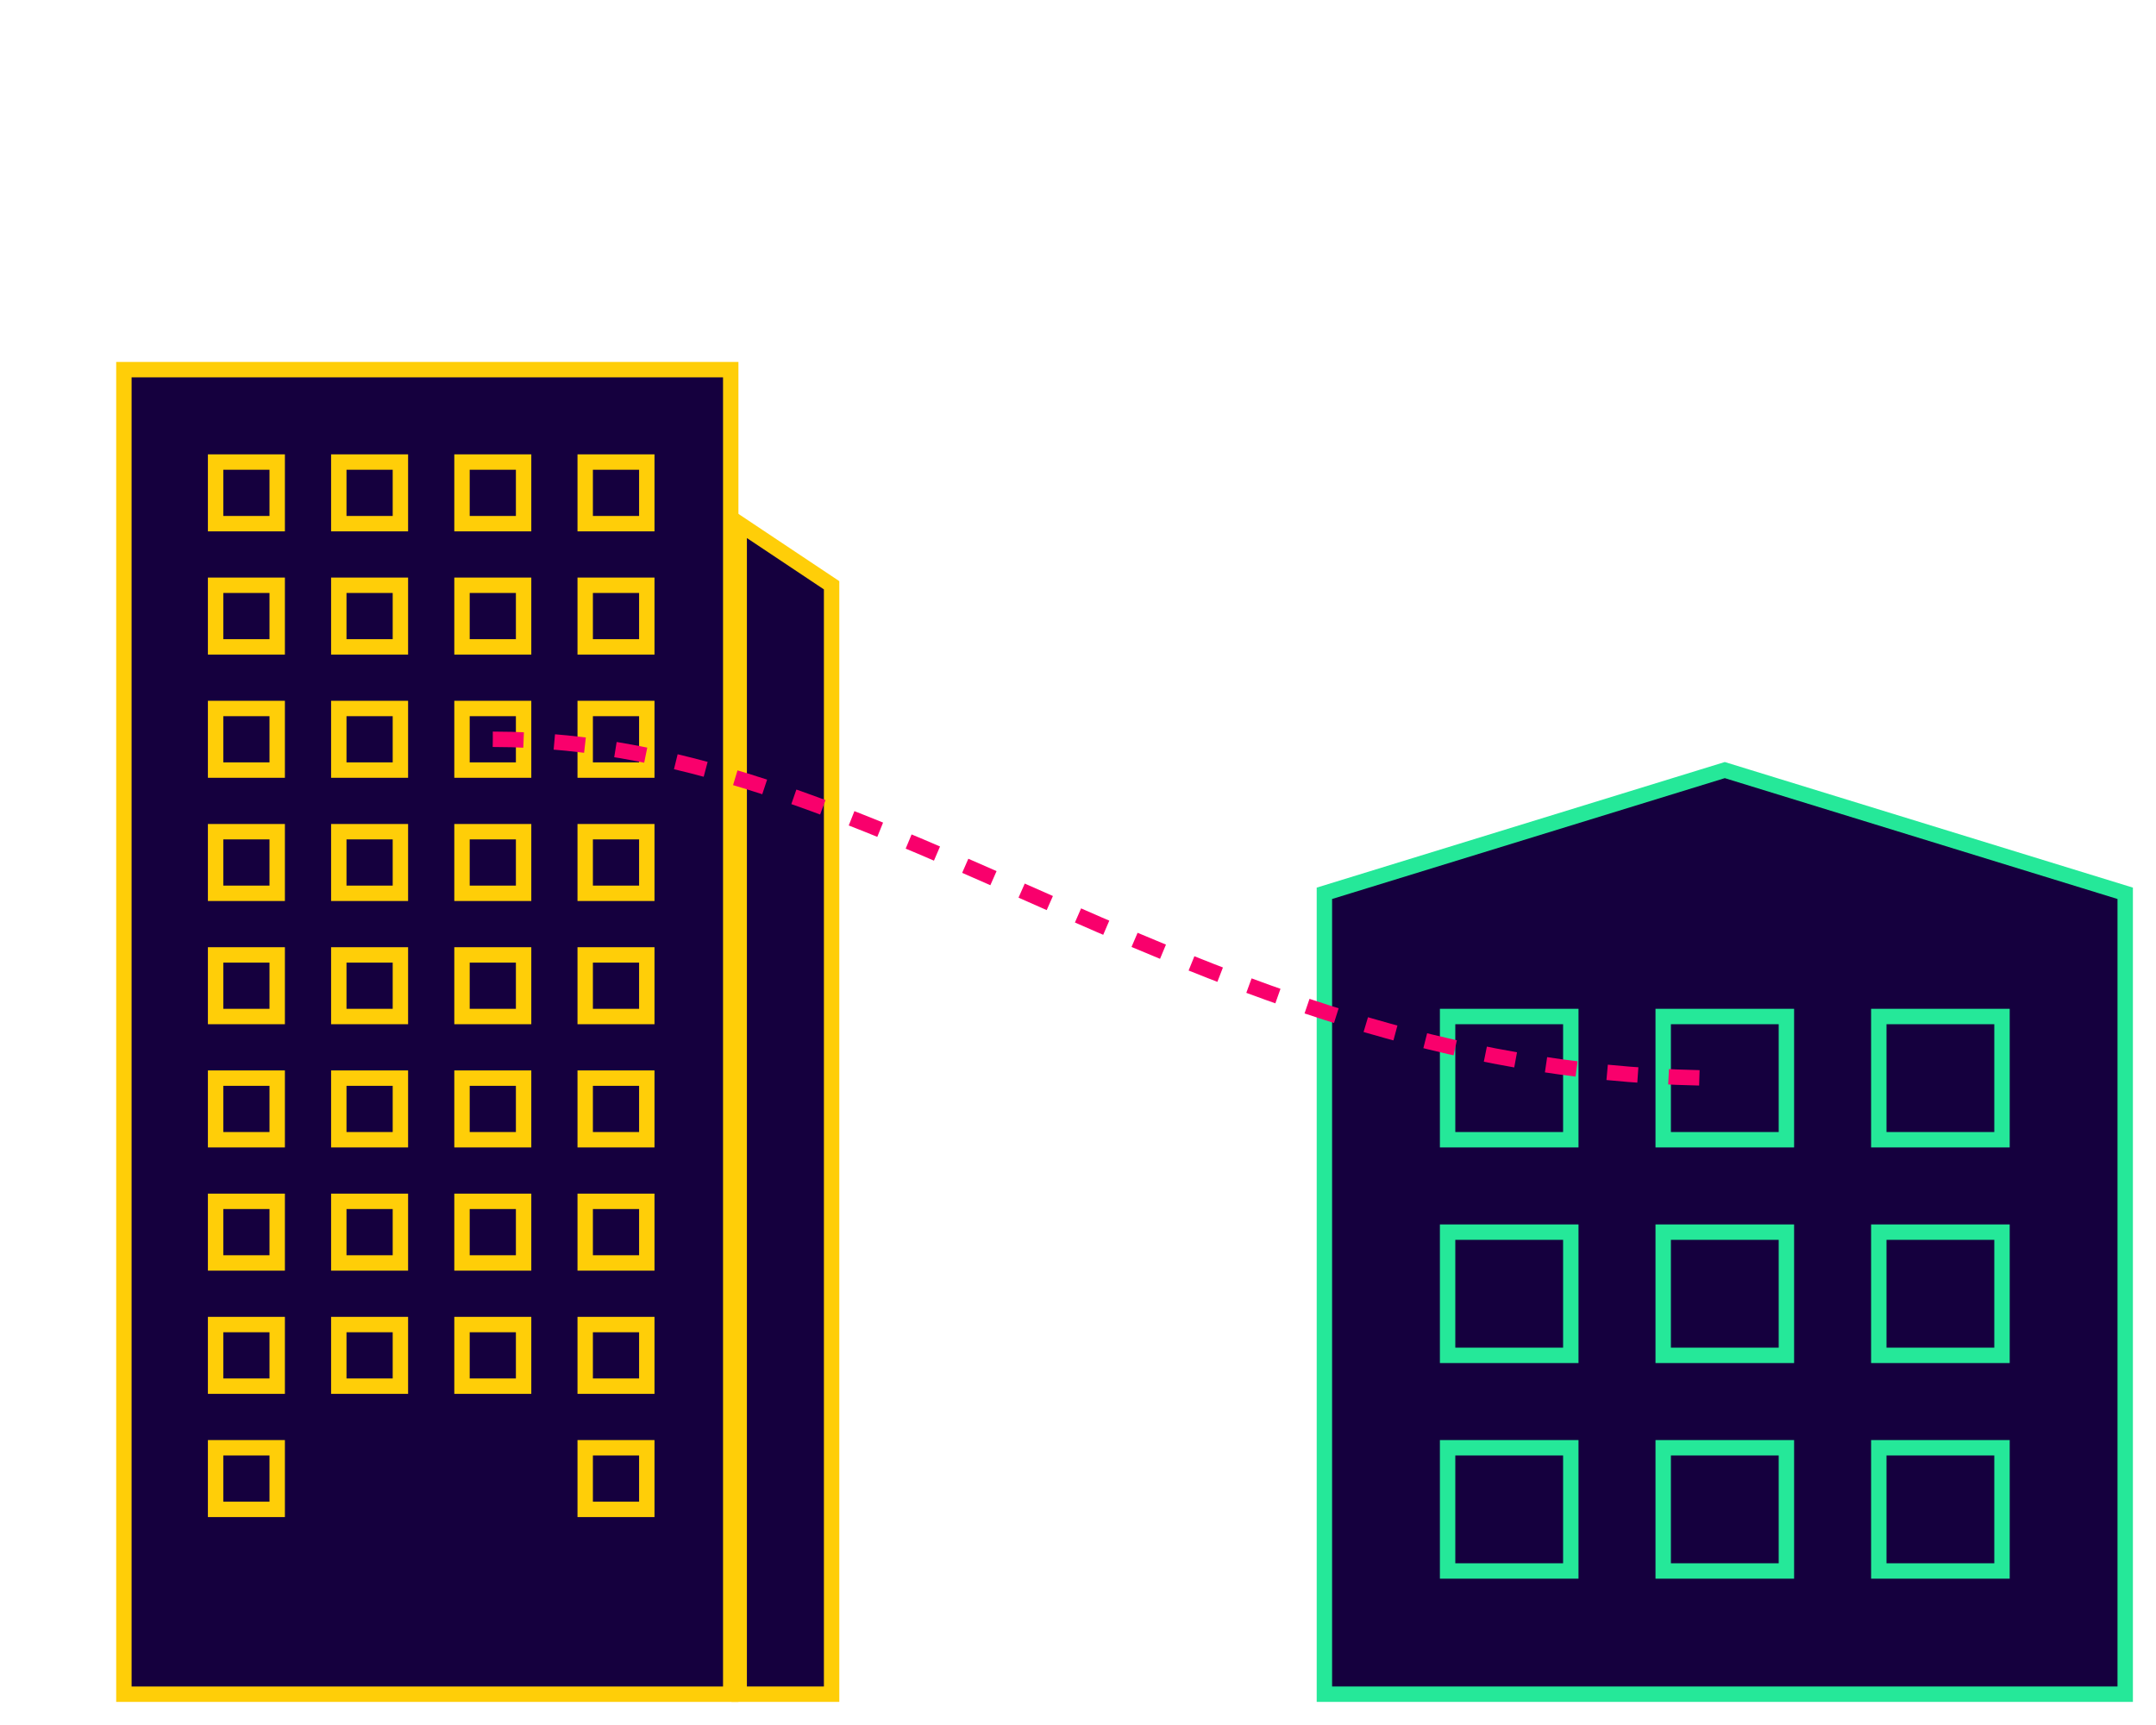 <?xml version="1.0" encoding="UTF-8" standalone="no"?>
<!-- Created with Keyshape -->
<svg xmlns="http://www.w3.org/2000/svg" width="280" height="224" viewBox="0 0 280 224">
    <style>
@keyframes network_do { 0% { stroke-dashoffset: 0px; } 100% { stroke-dashoffset: -100px; } }
@keyframes ethereum_t { 0% { transform: translate(208px,36px); } 33.333% { transform: translate(208px,16px); } 100% { transform: translate(208px,16px); } }
@keyframes ethereum_o { 0% { opacity: 0; } 33.333% { opacity: 1; } 50% { opacity: 0; } 100% { opacity: 0; } }
    </style>
    <rect width="78.81" height="172" fill="#15003e" stroke="#ffce08" stroke-miterlimit="10" stroke-width="2" transform="translate(0,0) translate(16.09,48)"/>
    <rect width="8" height="8" fill="none" stroke="#ffce08" stroke-miterlimit="10" stroke-width="2" transform="translate(0,0) translate(28,60)"/>
    <rect width="8" height="8" fill="none" stroke="#ffce08" stroke-miterlimit="10" stroke-width="2" transform="translate(0,0) translate(44,60)"/>
    <rect width="8" height="8" fill="none" stroke="#ffce08" stroke-miterlimit="10" stroke-width="2" transform="translate(0,0) translate(60,60)"/>
    <rect width="8" height="8" fill="none" stroke="#ffce08" stroke-miterlimit="10" stroke-width="2" transform="translate(0,0) translate(76,60)"/>
    <rect width="8" height="8" fill="none" stroke="#ffce08" stroke-miterlimit="10" stroke-width="2" transform="translate(0,0) translate(28,76)"/>
    <rect width="8" height="8" fill="none" stroke="#ffce08" stroke-miterlimit="10" stroke-width="2" transform="translate(0,0) translate(44,76)"/>
    <rect width="8" height="8" fill="none" stroke="#ffce08" stroke-miterlimit="10" stroke-width="2" transform="translate(0,0) translate(60,76)"/>
    <rect width="8" height="8" fill="none" stroke="#ffce08" stroke-miterlimit="10" stroke-width="2" transform="translate(0,0) translate(76,76)"/>
    <rect width="8" height="8" fill="none" stroke="#ffce08" stroke-miterlimit="10" stroke-width="2" transform="translate(0,0) translate(28,92)"/>
    <rect width="8" height="8" fill="none" stroke="#ffce08" stroke-miterlimit="10" stroke-width="2" transform="translate(0,0) translate(44,92)"/>
    <rect width="8" height="8" fill="none" stroke="#ffce08" stroke-miterlimit="10" stroke-width="2" transform="translate(0,0) translate(60,92)"/>
    <rect width="8" height="8" fill="none" stroke="#ffce08" stroke-miterlimit="10" stroke-width="2" transform="translate(0,0) translate(76,92)"/>
    <rect width="8" height="8" fill="none" stroke="#ffce08" stroke-miterlimit="10" stroke-width="2" transform="translate(0,0) translate(28,108)"/>
    <rect width="8" height="8" fill="none" stroke="#ffce08" stroke-miterlimit="10" stroke-width="2" transform="translate(0,0) translate(44,108)"/>
    <rect width="8" height="8" fill="none" stroke="#ffce08" stroke-miterlimit="10" stroke-width="2" transform="translate(0,0) translate(60,108)"/>
    <rect width="8" height="8" fill="none" stroke="#ffce08" stroke-miterlimit="10" stroke-width="2" transform="translate(0,0) translate(76,108)"/>
    <rect width="8" height="8" fill="none" stroke="#ffce08" stroke-miterlimit="10" stroke-width="2" transform="translate(0,0) translate(28,124)"/>
    <rect width="8" height="8" fill="none" stroke="#ffce08" stroke-miterlimit="10" stroke-width="2" transform="translate(0,0) translate(44,124)"/>
    <rect width="8" height="8" fill="none" stroke="#ffce08" stroke-miterlimit="10" stroke-width="2" transform="translate(0,0) translate(60,124)"/>
    <rect width="8" height="8" fill="none" stroke="#ffce08" stroke-miterlimit="10" stroke-width="2" transform="translate(0,0) translate(76,124)"/>
    <rect width="8" height="8" fill="none" stroke="#ffce08" stroke-miterlimit="10" stroke-width="2" transform="translate(0,0) translate(28,140)"/>
    <rect width="8" height="8" fill="none" stroke="#ffce08" stroke-miterlimit="10" stroke-width="2" transform="translate(0,0) translate(44,140)"/>
    <rect width="8" height="8" fill="none" stroke="#ffce08" stroke-miterlimit="10" stroke-width="2" transform="translate(0,0) translate(60,140)"/>
    <rect width="8" height="8" fill="none" stroke="#ffce08" stroke-miterlimit="10" stroke-width="2" transform="translate(0,0) translate(76,140)"/>
    <rect width="8" height="8" fill="none" stroke="#ffce08" stroke-miterlimit="10" stroke-width="2" transform="translate(0,0) translate(28,156)"/>
    <rect width="8" height="8" fill="none" stroke="#ffce08" stroke-miterlimit="10" stroke-width="2" transform="translate(0,0) translate(44,156)"/>
    <rect width="8" height="8" fill="none" stroke="#ffce08" stroke-miterlimit="10" stroke-width="2" transform="translate(0,0) translate(60,156)"/>
    <rect width="8" height="8" fill="none" stroke="#ffce08" stroke-miterlimit="10" stroke-width="2" transform="translate(0,0) translate(76,156)"/>
    <rect width="8" height="8" fill="none" stroke="#ffce08" stroke-miterlimit="10" stroke-width="2" transform="translate(0,0) translate(28,172)"/>
    <rect width="8" height="8" fill="none" stroke="#ffce08" stroke-miterlimit="10" stroke-width="2" transform="translate(0,0) translate(44,172)"/>
    <rect width="8" height="8" fill="none" stroke="#ffce08" stroke-miterlimit="10" stroke-width="2" transform="translate(0,0) translate(60,172)"/>
    <rect width="8" height="8" fill="none" stroke="#ffce08" stroke-miterlimit="10" stroke-width="2" transform="translate(0,0) translate(76,172)"/>
    <rect width="8" height="8" fill="none" stroke="#ffce08" stroke-miterlimit="10" stroke-width="2" transform="translate(0,0) translate(28,188)"/>
    <rect width="8" height="8" fill="none" stroke="#ffce08" stroke-miterlimit="10" stroke-width="2" transform="translate(0,0) translate(76,188)"/>
    <path fill="#15003e" stroke="#ffce08" stroke-miterlimit="10" stroke-width="2" d="M108,220L96,220L96,68L108,76L108,220Z"/>
    <path fill="#15003e" stroke="#25e899" stroke-miterlimit="10" stroke-width="2" d="M172,116L224,100L276,116L276,220L172,220L172,116Z"/>
    <rect width="16" height="16" fill="none" stroke="#25e899" stroke-miterlimit="10" stroke-width="2" transform="translate(0,0) translate(216,132)"/>
    <rect width="16" height="16" fill="none" stroke="#25e899" stroke-miterlimit="10" stroke-width="2" transform="translate(0,0) translate(188,132)"/>
    <rect width="16" height="16" fill="none" stroke="#25e899" stroke-miterlimit="10" stroke-width="2" transform="translate(0,0) translate(244,132)"/>
    <rect width="16" height="16" fill="none" stroke="#25e899" stroke-miterlimit="10" stroke-width="2" transform="translate(0,0) translate(216,160)"/>
    <rect width="16" height="16" fill="none" stroke="#25e899" stroke-miterlimit="10" stroke-width="2" transform="translate(0,0) translate(188,160)"/>
    <rect width="16" height="16" fill="none" stroke="#25e899" stroke-miterlimit="10" stroke-width="2" transform="translate(0,0) translate(244,160)"/>
    <rect width="16" height="16" fill="none" stroke="#25e899" stroke-miterlimit="10" stroke-width="2" transform="translate(0,0) translate(216,188)"/>
    <rect width="16" height="16" fill="none" stroke="#25e899" stroke-miterlimit="10" stroke-width="2" transform="translate(0,0) translate(188,188)"/>
    <rect width="16" height="16" fill="none" stroke="#25e899" stroke-miterlimit="10" stroke-width="2" transform="translate(0,0) translate(244,188)"/>
    <path id="network" d="M64,96C116,96,156,140,224,140" fill="none" stroke="#f9006c" stroke-miterlimit="10" stroke-width="2" stroke-dasharray="4" stroke-dashoffset="0" style="animation: 3s linear infinite both network_do;"/>
    <g id="ethereum" opacity="0" transform="translate(224,60) translate(-16,-24)" style="animation: 3s linear infinite both ethereum_t, 3s linear infinite both ethereum_o;">
        <path fill="none" stroke="#25e899" stroke-miterlimit="10" stroke-width="2" d="M224,84L208,60L224,36L240,60L224,84Z" transform="translate(-208,-36)"/>
        <path fill="none" stroke="#25e899" stroke-miterlimit="10" stroke-width="2" d="M208,60L224,68L240,60" transform="translate(-208,-36)"/>
        <path fill="none" stroke="#25e899" stroke-miterlimit="10" stroke-width="2" d="M224,36L224,84" transform="translate(-208,-36)"/>
    </g>
</svg>
